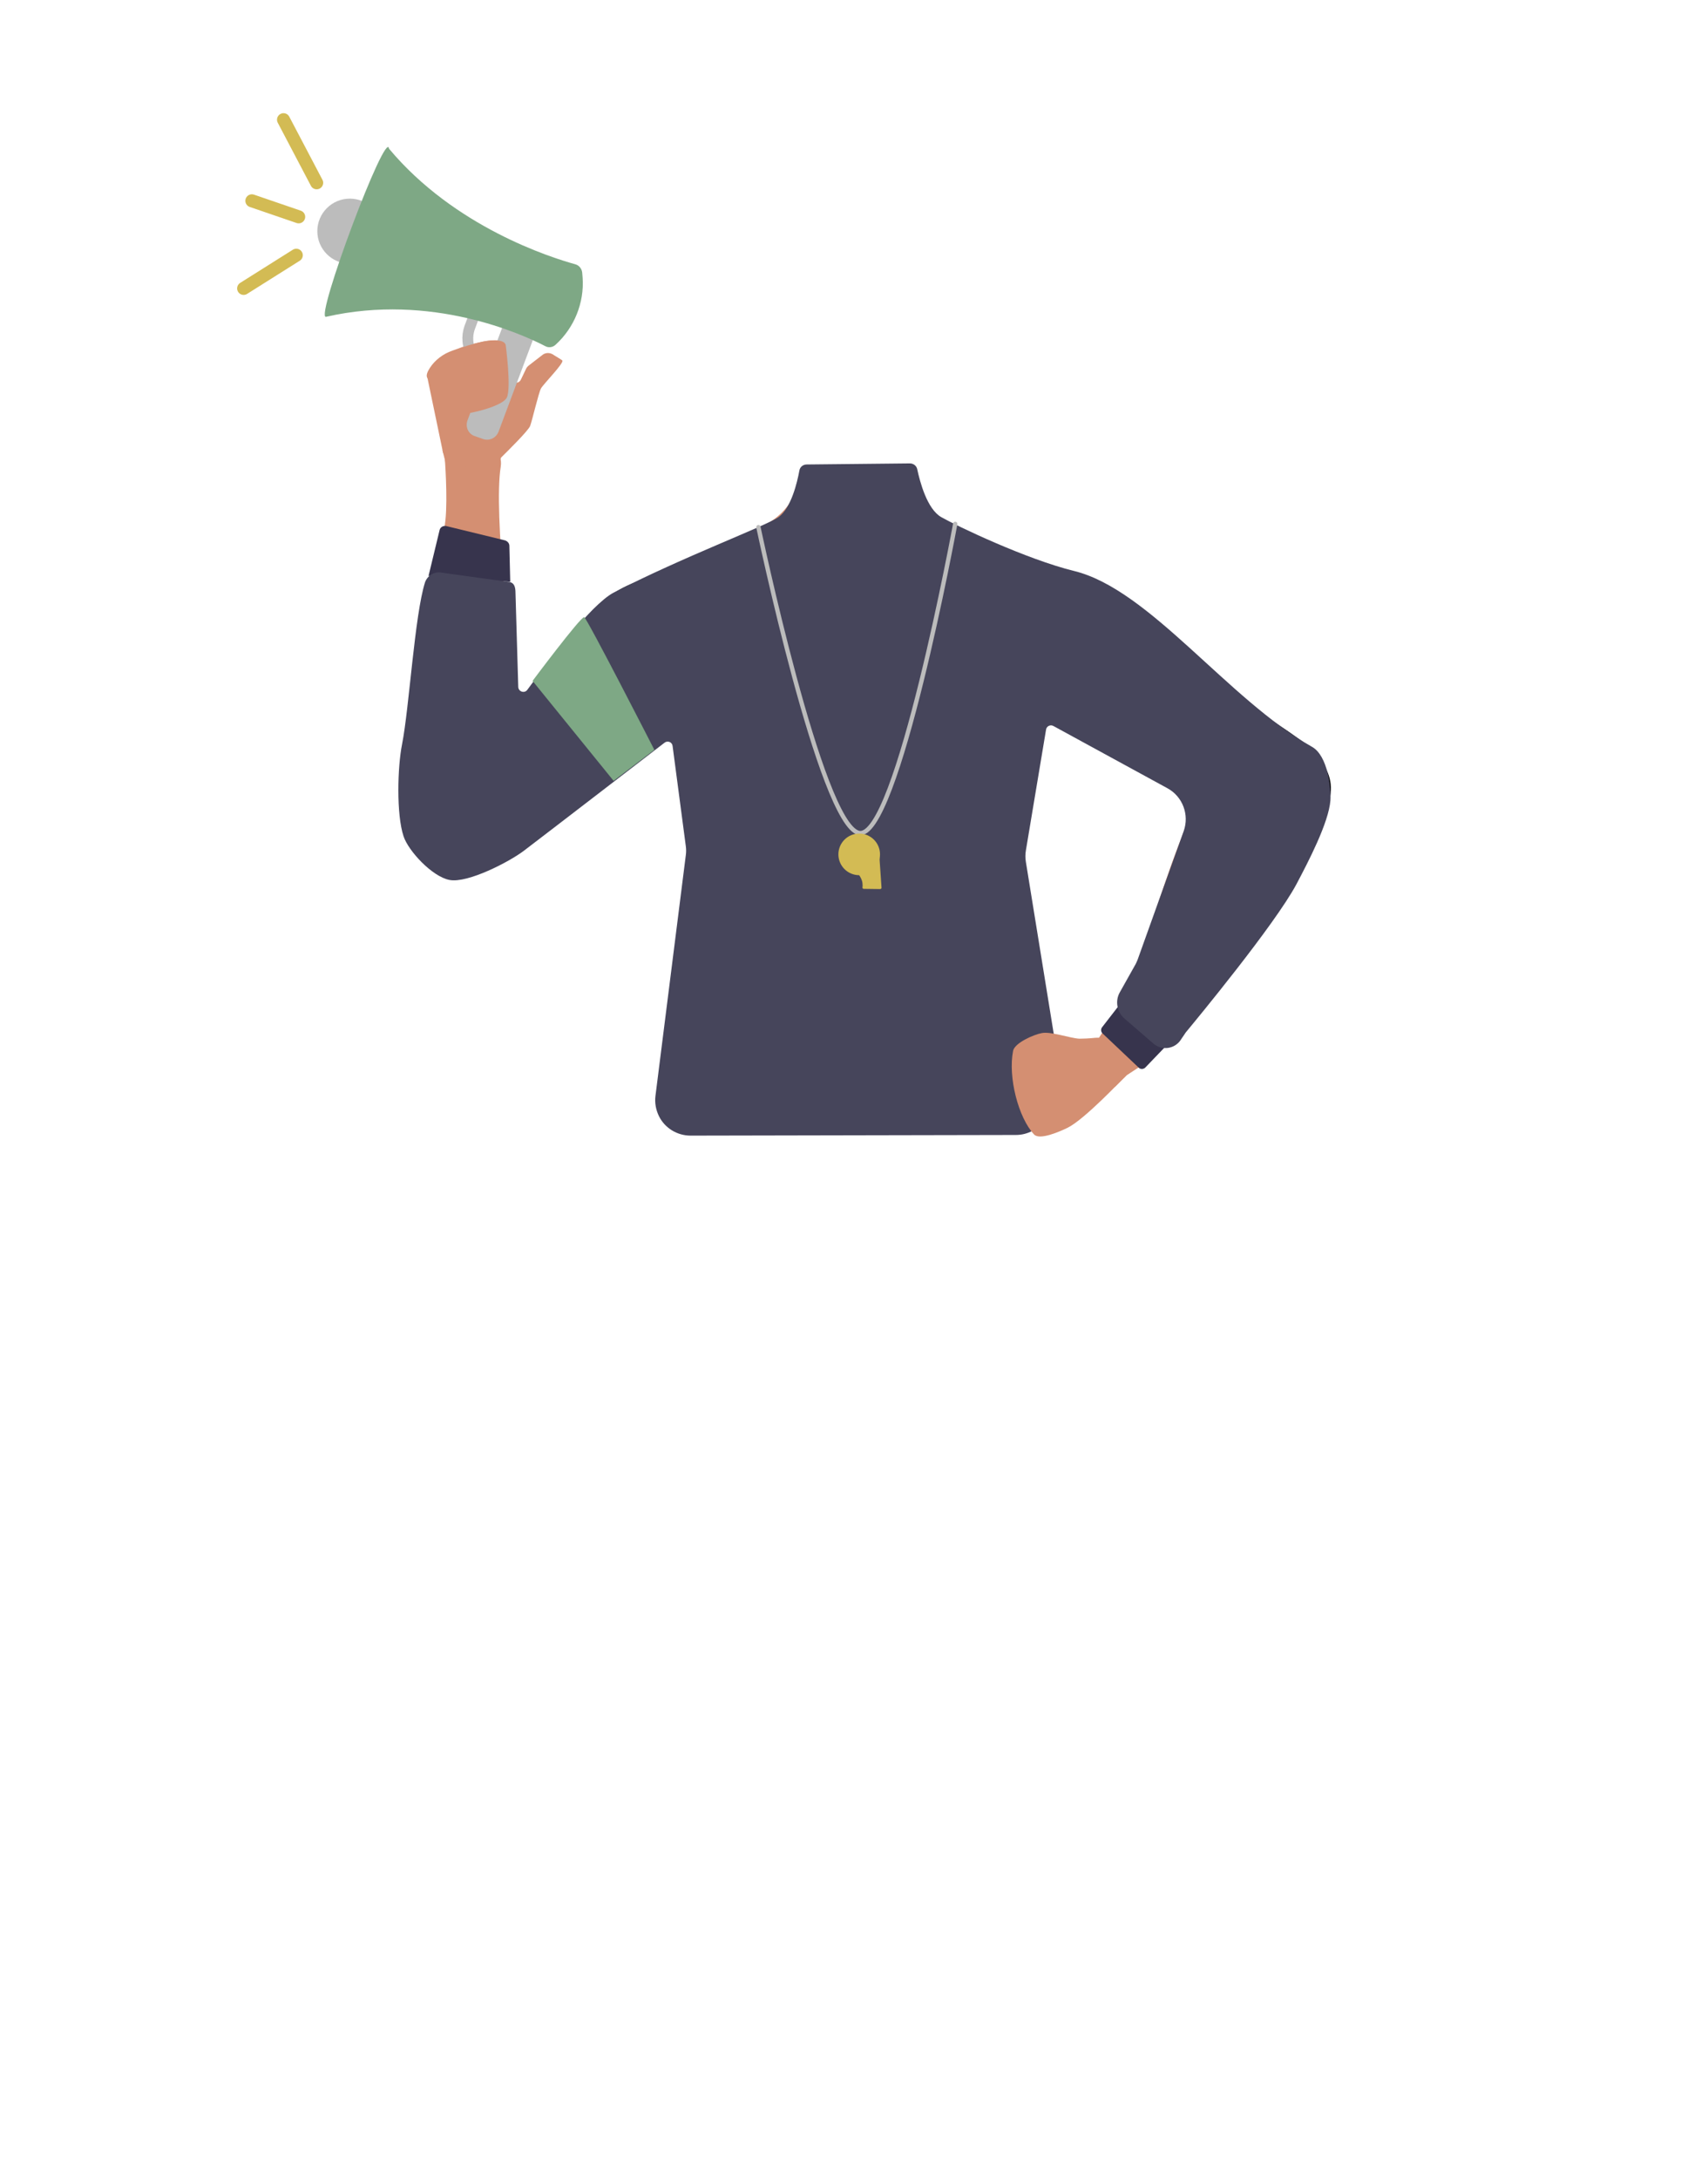<?xml version="1.0" encoding="utf-8"?>
<!-- Generator: Adobe Illustrator 26.0.2, SVG Export Plug-In . SVG Version: 6.00 Build 0)  -->
<svg version="1.1" id="Layer_1" xmlns="http://www.w3.org/2000/svg" xmlns:xlink="http://www.w3.org/1999/xlink" x="0px" y="0px"
	 viewBox="0 0 788 1005" style="enable-background:new 0 0 788 1005;" xml:space="preserve">
<style type="text/css">
	.st0{fill:#D48F72;}
	.st1{fill:#37344D;}
	.st2{fill:none;stroke:#D3BB54;stroke-width:6;stroke-linecap:round;stroke-miterlimit:10;}
	.st3{fill:#BCBCBC;}
	.st4{fill:none;stroke:#BCBCBC;stroke-width:5;stroke-linecap:round;stroke-miterlimit:10;}
	.st5{fill:#7EA885;}
	.st6{fill:#1A1818;}
	.st7{fill:none;stroke:#000000;stroke-width:3;stroke-miterlimit:10;}
	.st8{fill:#D79072;}
	.st9{fill:none;}
	.st10{fill:#46455B;}
	.st11{fill:none;stroke:#BCBCBC;stroke-width:2;stroke-linecap:round;stroke-miterlimit:10;}
	.st12{fill:#D3BB54;}
</style>
<path class="st0" d="M217.5,394.5c17.7-2.3,21.5-25.6,22.4-34.1s-0.9-26.1-1.8-34.8c-2.3-22.1-10.5-88.8-7.1-110.3
	c2.4-15-25.8-4-25.8-4s1.4,17.9,0.3,28.6c-2.4,22.5-12.1,51.9-17.4,89.1c-1.4,9.8-0.7,29.8,1.4,39.3
	C195.4,394.9,212.4,395.2,217.5,394.5z"/>
<path class="st1" d="M235,251.7l0.4,16.6l-37.7-2.7l5.1-21.1c0.3-1.4,1.7-2.2,3.1-1.9l27.1,6.6C234.2,249.6,235,250.6,235,251.7z"/>
<line class="st2" x1="116.2" y1="92.6" x2="137.8" y2="100"/>
<line class="st2" x1="130.8" y1="55.2" x2="146.1" y2="84.3"/>
<line class="st2" x1="112.4" y1="133" x2="136.7" y2="117.7"/>
<path class="st0" d="M229.2,230.3l1.6-17.5l-13.9,0.9l-12.8-6.2l2.3,9.2c0.1,1.2,0.1,2.5,0,3.7l-0.2,17.3L229.2,230.3z"/>
<path class="st0" d="M229.8,215.8c0.9-0.2,0.8-4.2,1.4-4.8c3-3,12.5-12.3,13.4-14.6c1-2.8,3.9-15.3,5-17.3c1.2-2.1,11-12,9.8-12.9
	c-0.7-0.6-2.8-1.7-4.4-2.8c-1.6-0.9-3.5-0.8-4.9,0.4l-6.2,4.8c-0.5,0.4-1,1-1.2,1.5l-2.4,5c-1.1,2.2-4.3,1.7-4.7-0.7l-2.5-14.6
	c0-0.2-0.1-0.5,0-0.7c0-3.4-9.2-1.8-9.2-1.8c-0.1-0.1-6.3,1.5-8.6,2.1c-0.6,0.2-1.1,0.4-1.6,0.5l-5,1.8c-4.3,1.5-8,4.3-10.4,8
	c-1.1,1.7-1.8,3.4-1.2,4.5c0.1,0.3,0.3,0.6,0.3,1l6.9,33.1c0.2,1,0.8,1.8,1.4,2.5l4,3.3c1,0.8,2.3,1.1,3.5,0.9L229.8,215.8z"/>
<g>
	<path class="st3" d="M219,201.1l3.7,1.3c2.9,1.1,6.1-0.3,7.3-3.3l17.3-46.2c1.1-2.9-0.3-6.1-3.3-7.3l-3.7-1.3
		c-2.9-1.1-6.1,0.3-7.3,3.3l-17.3,46.2C214.6,196.8,216,200.1,219,201.1z"/>
	<path class="st4" d="M220.5,141l-3.8,10c-1.5,4.2-1.1,8.9,1.3,12.6l8.2,12.7"/>
	<circle class="st3" cx="161.4" cy="106.6" r="15"/>
	<path class="st5" d="M268.6,125.7l0.2,2.4c0.8,11.6-3.9,23.1-12.5,30.9l0,0c-1.3,1.2-3.2,1.5-4.8,0.6
		c-10.6-5.5-52.5-24.6-101.1-13.5c-5.3,1.1,27.9-87.5,29.1-77.5c30.2,36.1,74.4,50.1,86,53.3C267.2,122.4,268.4,123.9,268.6,125.7z"
		/>
</g>
<path class="st0" d="M201.1,174.8c0,0,4.4,15.6,7.7,16.4s23-3.2,25.1-8c2-4.8-0.6-24.2-0.6-24.2l0,0c-1.7-5.1-20,0.9-21.5,1.8
	L201.1,174.8z"/>
<polygon class="st6" points="230.3,514 230.2,514 230.2,514 "/>
<polygon points="230.4,514 230.4,514 230.3,514 "/>
<polygon class="st6" points="230.3,514 230.2,514 230.2,514 "/>
<polygon points="230.4,514 230.4,514 230.3,514 "/>
<path class="st0" d="M369.1,216.3c0.1,11.2-6.7,21.4-17.5,26.4l-40.1,18.4c0,0-35.4,10-35,34.6c0.6,35.5,26.2,30.7,36.9,39.2
	c12.6,10,8.3,46.3,17.2,59.3c2.5,3.6,11.4,9.4,15.8,8.4c12.5-2.7,23.5-29.2,34.8-34.9c6.6-3.4,23.9-3.8,30.2,0
	c10.8,6.5,22.3,32.3,34.8,34.9c4.4,1,13.4-4.9,15.8-8.4c8.9-12.9,4.6-49.3,17.2-59.3c10.6-8.4,36.2-3.6,36.9-39.2
	c0.4-21.6-26.9-31.9-33.5-34.1c-1.1-0.3-2.1-0.8-3.2-1.2l-40.5-18.6c-9.6-4.4-15.7-13.4-15.8-23.3"/>
<polyline class="st0" points="423.5,254.2 396,284.3 368.8,254.2 "/>
<path class="st7" d="M458,302c11.9,23.1,40.9,35.9,40.9,35.9s53,30.3,70.4,40.7c8.2,4.9,25.2,15.4,39-3.3l0,0
	c11.3-15.4-2.8-28.1-10.2-33.5c-15-11-47.9-30.2-60.5-43.3c-9.4-9.7-19.8-28.1-43.1-33.5c0,0-18.6-6.4-31.8,7.6l-0.5,0.6
	C454.8,280.9,453.1,292.5,458,302z"/>
<path class="st8" d="M594.2,343.8c-18.5-6.6-32.7,10.9-37.4,17.6s-10.7,22.2-13.6,29.8c-7.5,19.5-17.5,53.1-25.2,72.1
	c-5,12.5-8.1,18.9-0.3,24c7,4.6,16.1-5.3,19.7-9.2c14.8-15.9,44.3-46.7,56.8-65.7c5.1-7.8,14-24.4,16.1-33.4
	C616.3,354.1,599.7,345.8,594.2,343.8z"/>
<path class="st7" d="M465.7,446.2c-0.9-3.7-5.7-23.4-5.6-31.3c0.1-8.5,4-25.7,1.8-34c-9.8-36.7-123.5-36.7-133.3,0
	c-2.2,8.3,1.7,25.5,1.8,34c0.1,7.9-4.7,27.6-5.6,31.3c-11,46.6,70.4,68,70.4,68S476.8,492.9,465.7,446.2z"/>
<path class="st9" d="M434.3,432.5c16.2,4.8,23.2,8.9,27,15.3c3.1,5.2,6,17.1,6.3,23.1c0.5,14-7.8,49-21.9,60.7
	c-14.4,11.9-84.8,11.9-99.2,0c-14.2-11.7-22.5-46.8-21.9-60.7c0.2-5.9,3.2-17.9,6.3-23.1c3.8-6.4,10.9-10.5,27-15.3
	c18.5-5.5,37.3-4.7,37.3-4.7S415.8,427,434.3,432.5z"/>
<path class="st7" d="M335.4,302.2c-8.5,24.4-35.5,40.5-35.5,40.5s-48.2,36.5-64.1,48.9c-7.5,5.8-22.8,18.3-39.1,1.4l0,0
	c-13.4-13.9-1.2-28.2,5.4-34.5c13.3-12.7,43.2-35.8,53.9-50.2c7.9-10.8,15.6-30.2,38-38.5c0,0,17.6-8.6,32.6,3.7l0.6,0.5
	C335.6,281.2,338.8,292.2,335.4,302.2L335.4,302.2z"/>
<polygon class="st0" points="511.1,472.4 507,478.6 510.3,490.1 514.3,501.3 519.9,495.8 530,489.2 "/>
<path class="st1" d="M508.4,473.8l9.3-12l20.5,20.3l-9.8,10.2c-0.8,0.8-2.2,0.9-3,0.1l-16.7-15.8
	C507.9,475.9,507.8,474.6,508.4,473.8z"/>
<path class="st10" d="M419.8,213.7c1.6,0,3.1,1.1,3.4,2.8c1.2,5.6,4.5,18.3,11.1,22c7,4,39.2,19.4,61.2,24.8
	c34.9,8.5,70.8,59.1,109.8,81.1c7.3,4.1,8.9,19.1,8.5,24.7c-0.8,10.3-10.2,28.3-15.7,38.7c-10.1,18.8-46.3,62.6-50.7,67.9
	c-0.3,0.4-0.6,0.7-0.8,1.1l-2.1,3.1c-2.8,3.8-8.1,4.5-11.8,1.8c-0.1-0.1-0.3-0.2-0.4-0.3l-13.3-11.5c-3.7-3-4.7-8.3-2.3-12.4
	l6.9-12.3c0.5-0.8,0.8-1.6,1.2-2.5l21.3-59.4c2.7-7.6-0.5-16-7.5-19.8l-52.6-28.7c-1.4-0.8-3.2,0.1-3.4,1.7l-9.3,55.7
	c-0.3,1.8-0.3,3.5,0,5.3l16.2,99.9c0.7,4.1-0.3,8.3-2.6,11.8l-4.8,7.1c-3,4.4-8,7.1-13.4,7.1l-150.1,0.3c-6.2,0-11.9-3.5-14.6-9v0
	c-1.4-2.9-2-6.1-1.6-9.3l14-111c0.2-1.4,0.2-2.8,0-4.2l-6.1-46.2c-0.2-1.8-2.3-2.6-3.7-1.5c-11.6,8.9-51.2,39.4-65,49.9
	c-6.6,5-25.8,15-34.2,13.4c-8-1.5-19-13.4-21.2-20.1c-3.4-10.1-2.8-32.1-0.7-42.5c3.3-16.8,5.8-59.6,10.6-74.7
	c1.2-3.2,4.4-5.1,7.8-4.4l31.1,4.3c2.1,0.3,2.7,2.1,2.8,4.2l1.3,44.2c0.1,2.2,2.9,3.1,4.2,1.3c8.7-11.9,29.4-39.4,39.8-44.8
	c31.5-16.3,70.7-30.9,76.2-34.9c5.7-4.2,8.5-15.9,9.5-21.4c0.3-1.7,1.7-2.8,3.4-2.8L419.8,213.7z"/>
<path class="st0" d="M515.9,485.4c2,3,8.1,6.8,2,12.2c0,0-17.6,18.7-25.4,22.5c-3.5,1.7-12.8,5.8-15.4,3.1
	c-7.3-7.8-12.1-26.5-9.7-38.6c0.7-3.6,9.4-7.5,13.3-8.2c4.3-0.8,13,2.4,17.3,2.6c1.6,0,4.4-0.1,7.2-0.4
	C511.1,478.1,513.1,481.4,515.9,485.4z"/>
<path class="st5" d="M283.1,360.1L245.7,314c0,0,22-29.4,23.8-29.4c1.1,0,32.4,61.2,32.4,61.2L283.1,360.1z"/>
<g>
	<path class="st11" d="M349.9,243.1c0,0,28.7,136.9,46.3,141c17.6,4.1,44.5-142.5,44.5-142.5"/>
	<g>
		<circle class="st12" cx="396.4" cy="394" r="9.6"/>
		<path class="st12" d="M391,397.5c0,0,6.5,5.7,6.9,9.7c0.1,1,0.1,1.7,0,2.1c0,0.3,0.2,0.6,0.6,0.6l7.5,0.1c0.3,0,0.7-0.2,0.7-0.6
			l-1-14.6"/>
	</g>
</g>
</svg>
